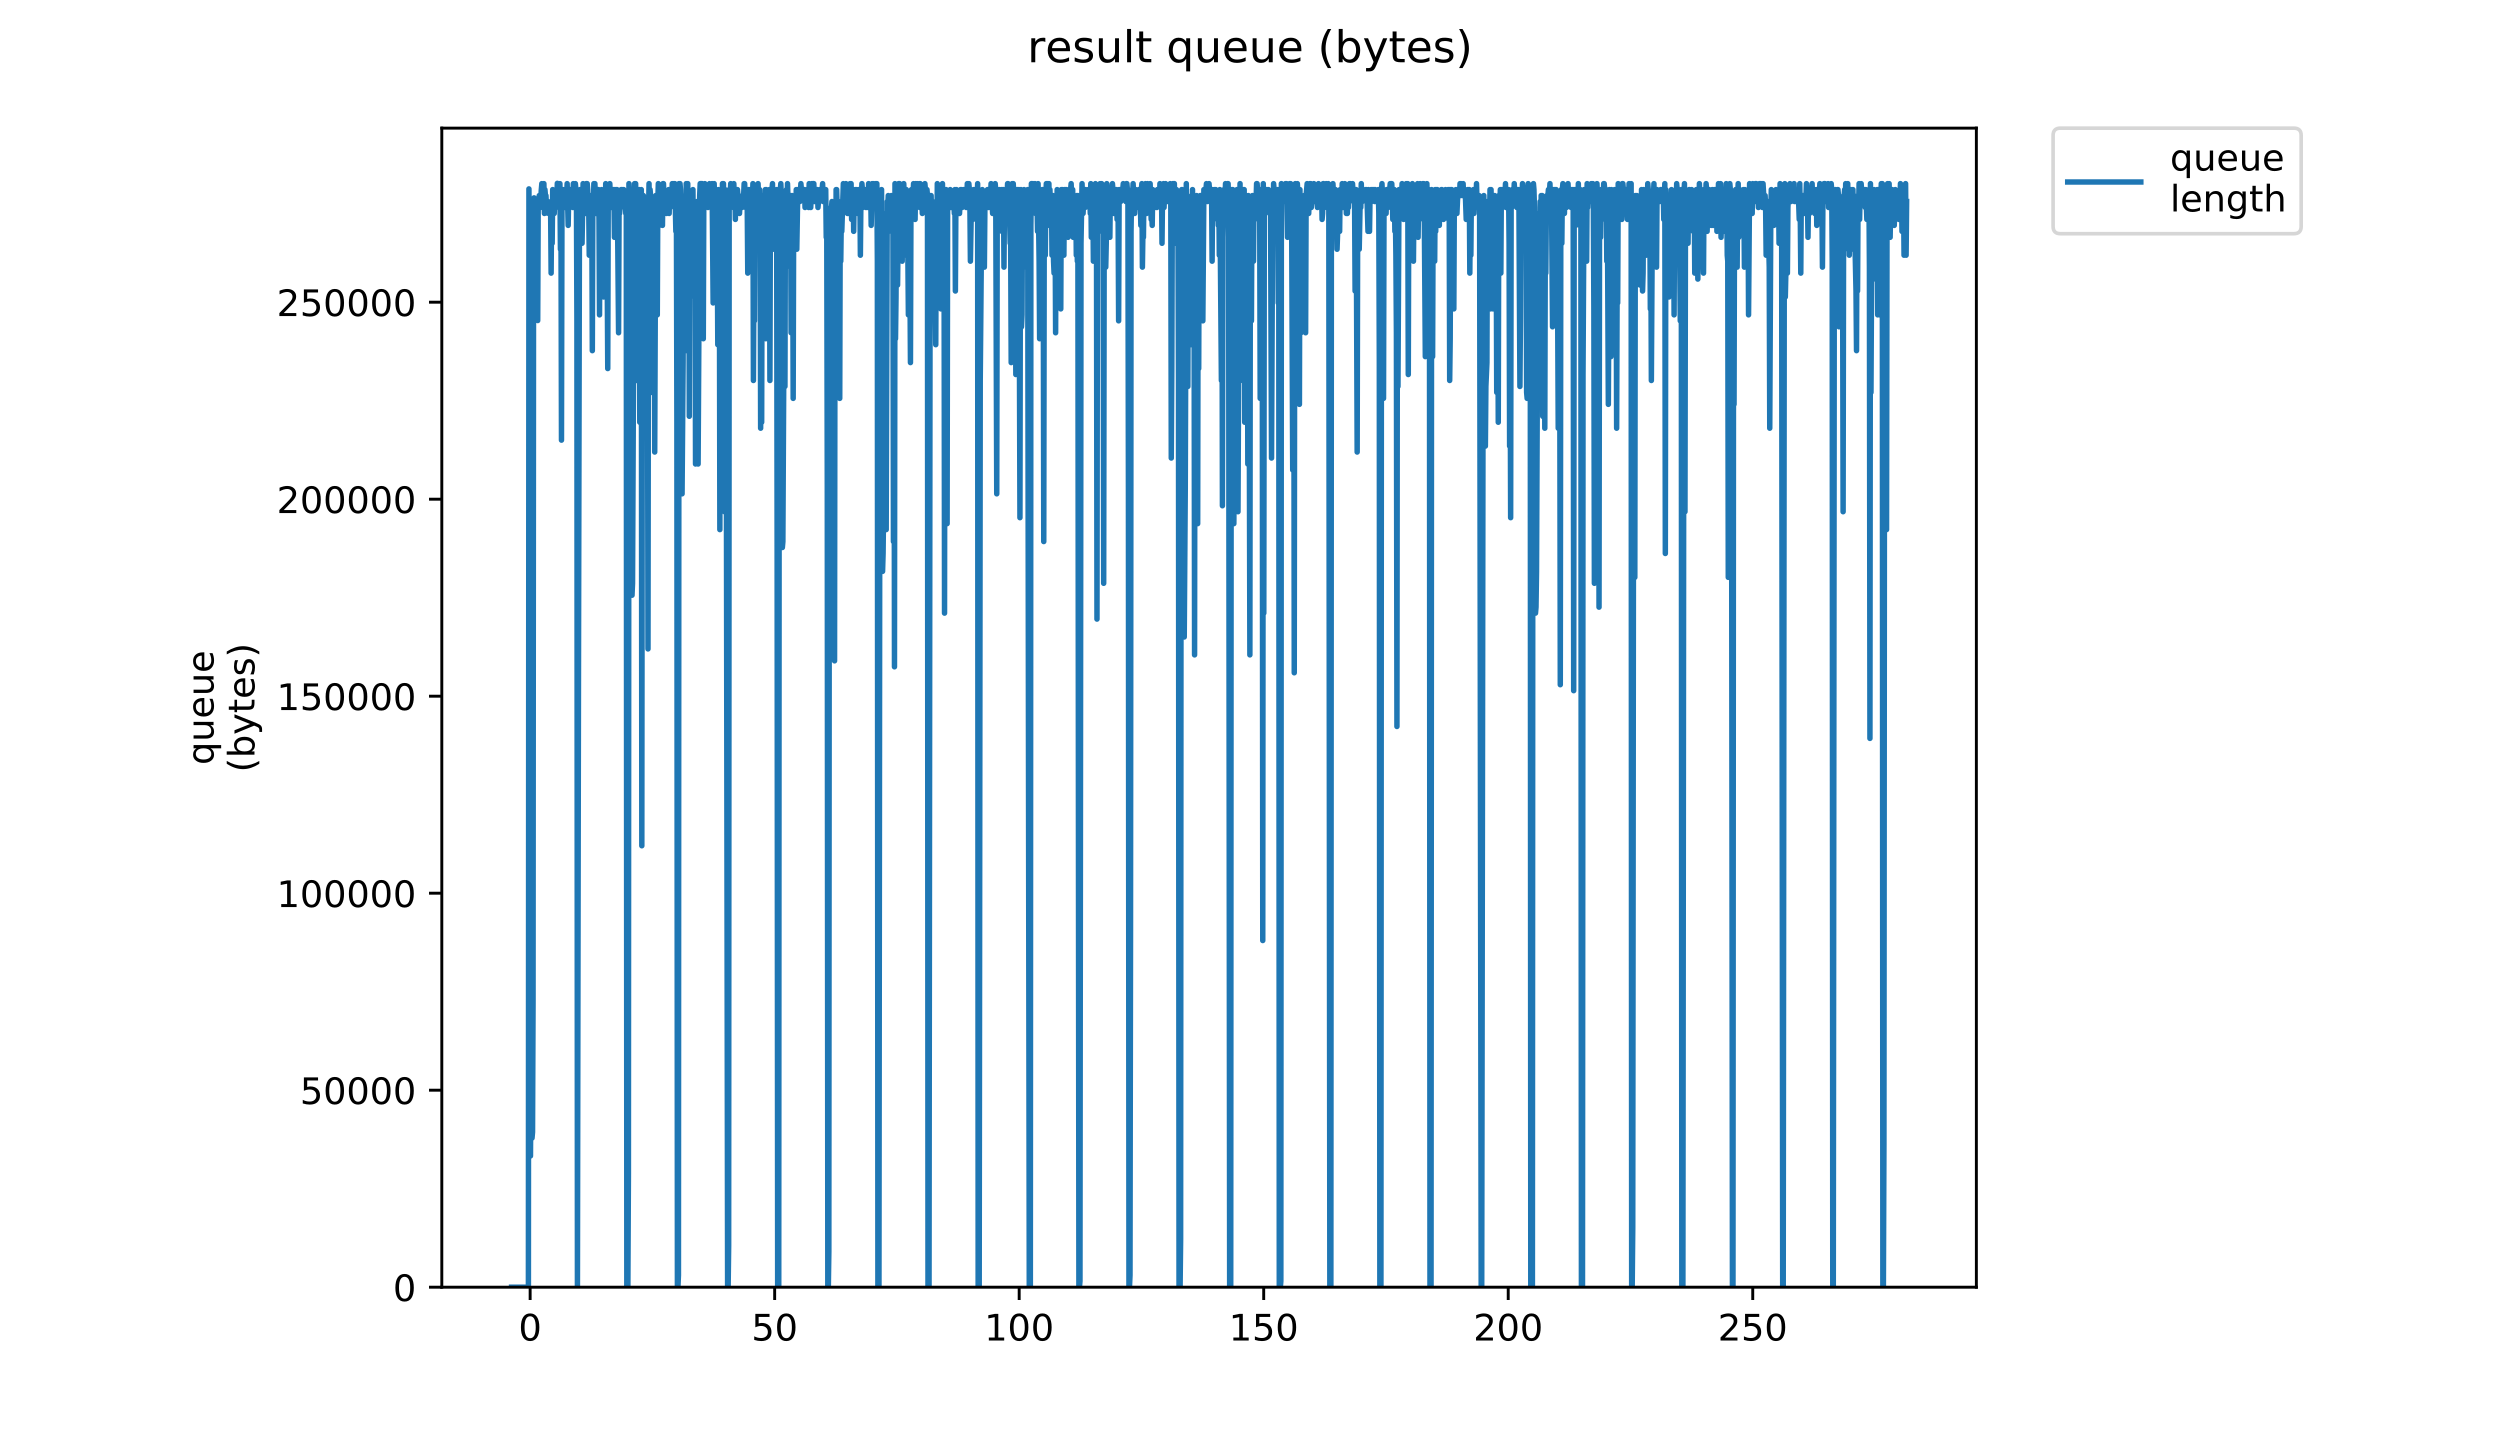 <?xml version="1.0" encoding="utf-8" standalone="no"?>
<!DOCTYPE svg PUBLIC "-//W3C//DTD SVG 1.1//EN"
  "http://www.w3.org/Graphics/SVG/1.1/DTD/svg11.dtd">
<!-- Created with matplotlib (https://matplotlib.org/) -->
<svg height="396pt" version="1.1" viewBox="0 0 684 396" width="684pt" xmlns="http://www.w3.org/2000/svg" xmlns:xlink="http://www.w3.org/1999/xlink">
 <defs>
  <style type="text/css">
*{stroke-linecap:butt;stroke-linejoin:round;}
  </style>
 </defs>
 <g id="figure_1">
  <g id="patch_1">
   <path d="M 0 396 
L 684 396 
L 684 0 
L 0 0 
z
" style="fill:#ffffff;"/>
  </g>
  <g id="axes_1">
   <g id="patch_2">
    <path d="M 120.879 352.174 
L 540.734 352.174 
L 540.734 35.062 
L 120.879 35.062 
z
" style="fill:#ffffff;"/>
   </g>
   <g id="matplotlib.axis_1">
    <g id="xtick_1">
     <g id="line2d_1">
      <defs>
       <path d="M 0 0 
L 0 3.5 
" id="mceef5fe7ef" style="stroke:#000000;stroke-width:0.8;"/>
      </defs>
      <g>
       <use style="stroke:#000000;stroke-width:0.8;" x="145.047" xlink:href="#mceef5fe7ef" y="352.174"/>
      </g>
     </g>
     <g id="text_1">
      <!-- 0 -->
      <defs>
       <path d="M 31.781 66.406 
Q 24.172 66.406 20.328 58.906 
Q 16.5 51.422 16.5 36.375 
Q 16.5 21.391 20.328 13.891 
Q 24.172 6.391 31.781 6.391 
Q 39.453 6.391 43.281 13.891 
Q 47.125 21.391 47.125 36.375 
Q 47.125 51.422 43.281 58.906 
Q 39.453 66.406 31.781 66.406 
z
M 31.781 74.219 
Q 44.047 74.219 50.516 64.516 
Q 56.984 54.828 56.984 36.375 
Q 56.984 17.969 50.516 8.266 
Q 44.047 -1.422 31.781 -1.422 
Q 19.531 -1.422 13.062 8.266 
Q 6.594 17.969 6.594 36.375 
Q 6.594 54.828 13.062 64.516 
Q 19.531 74.219 31.781 74.219 
z
" id="DejaVuSans-48"/>
      </defs>
      <g transform="translate(141.866 366.773)scale(0.1 -0.1)">
       <use xlink:href="#DejaVuSans-48"/>
      </g>
     </g>
    </g>
    <g id="xtick_2">
     <g id="line2d_2">
      <g>
       <use style="stroke:#000000;stroke-width:0.8;" x="211.948" xlink:href="#mceef5fe7ef" y="352.174"/>
      </g>
     </g>
     <g id="text_2">
      <!-- 50 -->
      <defs>
       <path d="M 10.797 72.906 
L 49.516 72.906 
L 49.516 64.594 
L 19.828 64.594 
L 19.828 46.734 
Q 21.969 47.469 24.109 47.828 
Q 26.266 48.188 28.422 48.188 
Q 40.625 48.188 47.75 41.5 
Q 54.891 34.812 54.891 23.391 
Q 54.891 11.625 47.562 5.094 
Q 40.234 -1.422 26.906 -1.422 
Q 22.312 -1.422 17.547 -0.641 
Q 12.797 0.141 7.719 1.703 
L 7.719 11.625 
Q 12.109 9.234 16.797 8.062 
Q 21.484 6.891 26.703 6.891 
Q 35.156 6.891 40.078 11.328 
Q 45.016 15.766 45.016 23.391 
Q 45.016 31 40.078 35.438 
Q 35.156 39.891 26.703 39.891 
Q 22.75 39.891 18.812 39.016 
Q 14.891 38.141 10.797 36.281 
z
" id="DejaVuSans-53"/>
      </defs>
      <g transform="translate(205.585 366.773)scale(0.1 -0.1)">
       <use xlink:href="#DejaVuSans-53"/>
       <use x="63.623" xlink:href="#DejaVuSans-48"/>
      </g>
     </g>
    </g>
    <g id="xtick_3">
     <g id="line2d_3">
      <g>
       <use style="stroke:#000000;stroke-width:0.8;" x="278.848" xlink:href="#mceef5fe7ef" y="352.174"/>
      </g>
     </g>
     <g id="text_3">
      <!-- 100 -->
      <defs>
       <path d="M 12.406 8.297 
L 28.516 8.297 
L 28.516 63.922 
L 10.984 60.406 
L 10.984 69.391 
L 28.422 72.906 
L 38.281 72.906 
L 38.281 8.297 
L 54.391 8.297 
L 54.391 0 
L 12.406 0 
z
" id="DejaVuSans-49"/>
      </defs>
      <g transform="translate(269.305 366.773)scale(0.1 -0.1)">
       <use xlink:href="#DejaVuSans-49"/>
       <use x="63.623" xlink:href="#DejaVuSans-48"/>
       <use x="127.246" xlink:href="#DejaVuSans-48"/>
      </g>
     </g>
    </g>
    <g id="xtick_4">
     <g id="line2d_4">
      <g>
       <use style="stroke:#000000;stroke-width:0.8;" x="345.749" xlink:href="#mceef5fe7ef" y="352.174"/>
      </g>
     </g>
     <g id="text_4">
      <!-- 150 -->
      <g transform="translate(336.205 366.773)scale(0.1 -0.1)">
       <use xlink:href="#DejaVuSans-49"/>
       <use x="63.623" xlink:href="#DejaVuSans-53"/>
       <use x="127.246" xlink:href="#DejaVuSans-48"/>
      </g>
     </g>
    </g>
    <g id="xtick_5">
     <g id="line2d_5">
      <g>
       <use style="stroke:#000000;stroke-width:0.8;" x="412.649" xlink:href="#mceef5fe7ef" y="352.174"/>
      </g>
     </g>
     <g id="text_5">
      <!-- 200 -->
      <defs>
       <path d="M 19.188 8.297 
L 53.609 8.297 
L 53.609 0 
L 7.328 0 
L 7.328 8.297 
Q 12.938 14.109 22.625 23.891 
Q 32.328 33.688 34.812 36.531 
Q 39.547 41.844 41.422 45.531 
Q 43.312 49.219 43.312 52.781 
Q 43.312 58.594 39.234 62.25 
Q 35.156 65.922 28.609 65.922 
Q 23.969 65.922 18.812 64.312 
Q 13.672 62.703 7.812 59.422 
L 7.812 69.391 
Q 13.766 71.781 18.938 73 
Q 24.125 74.219 28.422 74.219 
Q 39.75 74.219 46.484 68.547 
Q 53.219 62.891 53.219 53.422 
Q 53.219 48.922 51.531 44.891 
Q 49.859 40.875 45.406 35.406 
Q 44.188 33.984 37.641 27.219 
Q 31.109 20.453 19.188 8.297 
z
" id="DejaVuSans-50"/>
      </defs>
      <g transform="translate(403.106 366.773)scale(0.1 -0.1)">
       <use xlink:href="#DejaVuSans-50"/>
       <use x="63.623" xlink:href="#DejaVuSans-48"/>
       <use x="127.246" xlink:href="#DejaVuSans-48"/>
      </g>
     </g>
    </g>
    <g id="xtick_6">
     <g id="line2d_6">
      <g>
       <use style="stroke:#000000;stroke-width:0.8;" x="479.55" xlink:href="#mceef5fe7ef" y="352.174"/>
      </g>
     </g>
     <g id="text_6">
      <!-- 250 -->
      <g transform="translate(470.006 366.773)scale(0.1 -0.1)">
       <use xlink:href="#DejaVuSans-50"/>
       <use x="63.623" xlink:href="#DejaVuSans-53"/>
       <use x="127.246" xlink:href="#DejaVuSans-48"/>
      </g>
     </g>
    </g>
   </g>
   <g id="matplotlib.axis_2">
    <g id="ytick_1">
     <g id="line2d_7">
      <defs>
       <path d="M 0 0 
L -3.5 0 
" id="m64fd70e338" style="stroke:#000000;stroke-width:0.8;"/>
      </defs>
      <g>
       <use style="stroke:#000000;stroke-width:0.8;" x="120.879" xlink:href="#m64fd70e338" y="352.174"/>
      </g>
     </g>
     <g id="text_7">
      <!-- 0 -->
      <g transform="translate(107.516 355.973)scale(0.1 -0.1)">
       <use xlink:href="#DejaVuSans-48"/>
      </g>
     </g>
    </g>
    <g id="ytick_2">
     <g id="line2d_8">
      <g>
       <use style="stroke:#000000;stroke-width:0.8;" x="120.879" xlink:href="#m64fd70e338" y="298.275"/>
      </g>
     </g>
     <g id="text_8">
      <!-- 50000 -->
      <g transform="translate(82.066 302.074)scale(0.1 -0.1)">
       <use xlink:href="#DejaVuSans-53"/>
       <use x="63.623" xlink:href="#DejaVuSans-48"/>
       <use x="127.246" xlink:href="#DejaVuSans-48"/>
       <use x="190.869" xlink:href="#DejaVuSans-48"/>
       <use x="254.492" xlink:href="#DejaVuSans-48"/>
      </g>
     </g>
    </g>
    <g id="ytick_3">
     <g id="line2d_9">
      <g>
       <use style="stroke:#000000;stroke-width:0.8;" x="120.879" xlink:href="#m64fd70e338" y="244.376"/>
      </g>
     </g>
     <g id="text_9">
      <!-- 100000 -->
      <g transform="translate(75.704 248.175)scale(0.1 -0.1)">
       <use xlink:href="#DejaVuSans-49"/>
       <use x="63.623" xlink:href="#DejaVuSans-48"/>
       <use x="127.246" xlink:href="#DejaVuSans-48"/>
       <use x="190.869" xlink:href="#DejaVuSans-48"/>
       <use x="254.492" xlink:href="#DejaVuSans-48"/>
       <use x="318.115" xlink:href="#DejaVuSans-48"/>
      </g>
     </g>
    </g>
    <g id="ytick_4">
     <g id="line2d_10">
      <g>
       <use style="stroke:#000000;stroke-width:0.8;" x="120.879" xlink:href="#m64fd70e338" y="190.477"/>
      </g>
     </g>
     <g id="text_10">
      <!-- 150000 -->
      <g transform="translate(75.704 194.276)scale(0.1 -0.1)">
       <use xlink:href="#DejaVuSans-49"/>
       <use x="63.623" xlink:href="#DejaVuSans-53"/>
       <use x="127.246" xlink:href="#DejaVuSans-48"/>
       <use x="190.869" xlink:href="#DejaVuSans-48"/>
       <use x="254.492" xlink:href="#DejaVuSans-48"/>
       <use x="318.115" xlink:href="#DejaVuSans-48"/>
      </g>
     </g>
    </g>
    <g id="ytick_5">
     <g id="line2d_11">
      <g>
       <use style="stroke:#000000;stroke-width:0.8;" x="120.879" xlink:href="#m64fd70e338" y="136.578"/>
      </g>
     </g>
     <g id="text_11">
      <!-- 200000 -->
      <g transform="translate(75.704 140.377)scale(0.1 -0.1)">
       <use xlink:href="#DejaVuSans-50"/>
       <use x="63.623" xlink:href="#DejaVuSans-48"/>
       <use x="127.246" xlink:href="#DejaVuSans-48"/>
       <use x="190.869" xlink:href="#DejaVuSans-48"/>
       <use x="254.492" xlink:href="#DejaVuSans-48"/>
       <use x="318.115" xlink:href="#DejaVuSans-48"/>
      </g>
     </g>
    </g>
    <g id="ytick_6">
     <g id="line2d_12">
      <g>
       <use style="stroke:#000000;stroke-width:0.8;" x="120.879" xlink:href="#m64fd70e338" y="82.679"/>
      </g>
     </g>
     <g id="text_12">
      <!-- 250000 -->
      <g transform="translate(75.704 86.478)scale(0.1 -0.1)">
       <use xlink:href="#DejaVuSans-50"/>
       <use x="63.623" xlink:href="#DejaVuSans-53"/>
       <use x="127.246" xlink:href="#DejaVuSans-48"/>
       <use x="190.869" xlink:href="#DejaVuSans-48"/>
       <use x="254.492" xlink:href="#DejaVuSans-48"/>
       <use x="318.115" xlink:href="#DejaVuSans-48"/>
      </g>
     </g>
    </g>
    <g id="text_13">
     <!-- queue -->
     <defs>
      <path d="M 14.797 27.297 
Q 14.797 17.391 18.875 11.75 
Q 22.953 6.109 30.078 6.109 
Q 37.203 6.109 41.297 11.75 
Q 45.406 17.391 45.406 27.297 
Q 45.406 37.203 41.297 42.844 
Q 37.203 48.484 30.078 48.484 
Q 22.953 48.484 18.875 42.844 
Q 14.797 37.203 14.797 27.297 
z
M 45.406 8.203 
Q 42.578 3.328 38.25 0.953 
Q 33.938 -1.422 27.875 -1.422 
Q 17.969 -1.422 11.734 6.484 
Q 5.516 14.406 5.516 27.297 
Q 5.516 40.188 11.734 48.094 
Q 17.969 56 27.875 56 
Q 33.938 56 38.25 53.625 
Q 42.578 51.266 45.406 46.391 
L 45.406 54.688 
L 54.391 54.688 
L 54.391 -20.797 
L 45.406 -20.797 
z
" id="DejaVuSans-113"/>
      <path d="M 8.5 21.578 
L 8.5 54.688 
L 17.484 54.688 
L 17.484 21.922 
Q 17.484 14.156 20.5 10.266 
Q 23.531 6.391 29.594 6.391 
Q 36.859 6.391 41.078 11.031 
Q 45.312 15.672 45.312 23.688 
L 45.312 54.688 
L 54.297 54.688 
L 54.297 0 
L 45.312 0 
L 45.312 8.406 
Q 42.047 3.422 37.719 1 
Q 33.406 -1.422 27.688 -1.422 
Q 18.266 -1.422 13.375 4.438 
Q 8.5 10.297 8.5 21.578 
z
M 31.109 56 
z
" id="DejaVuSans-117"/>
      <path d="M 56.203 29.594 
L 56.203 25.203 
L 14.891 25.203 
Q 15.484 15.922 20.484 11.062 
Q 25.484 6.203 34.422 6.203 
Q 39.594 6.203 44.453 7.469 
Q 49.312 8.734 54.109 11.281 
L 54.109 2.781 
Q 49.266 0.734 44.188 -0.344 
Q 39.109 -1.422 33.891 -1.422 
Q 20.797 -1.422 13.156 6.188 
Q 5.516 13.812 5.516 26.812 
Q 5.516 40.234 12.766 48.109 
Q 20.016 56 32.328 56 
Q 43.359 56 49.781 48.891 
Q 56.203 41.797 56.203 29.594 
z
M 47.219 32.234 
Q 47.125 39.594 43.094 43.984 
Q 39.062 48.391 32.422 48.391 
Q 24.906 48.391 20.391 44.141 
Q 15.875 39.891 15.188 32.172 
z
" id="DejaVuSans-101"/>
     </defs>
     <g transform="translate(58.426 209.283)rotate(-90)scale(0.1 -0.1)">
      <use xlink:href="#DejaVuSans-113"/>
      <use x="63.477" xlink:href="#DejaVuSans-117"/>
      <use x="126.855" xlink:href="#DejaVuSans-101"/>
      <use x="188.379" xlink:href="#DejaVuSans-117"/>
      <use x="251.758" xlink:href="#DejaVuSans-101"/>
     </g>
     <!-- (bytes) -->
     <defs>
      <path d="M 31 75.875 
Q 24.469 64.656 21.281 53.656 
Q 18.109 42.672 18.109 31.391 
Q 18.109 20.125 21.312 9.062 
Q 24.516 -2 31 -13.188 
L 23.188 -13.188 
Q 15.875 -1.703 12.234 9.375 
Q 8.594 20.453 8.594 31.391 
Q 8.594 42.281 12.203 53.312 
Q 15.828 64.359 23.188 75.875 
z
" id="DejaVuSans-40"/>
      <path d="M 48.688 27.297 
Q 48.688 37.203 44.609 42.844 
Q 40.531 48.484 33.406 48.484 
Q 26.266 48.484 22.188 42.844 
Q 18.109 37.203 18.109 27.297 
Q 18.109 17.391 22.188 11.75 
Q 26.266 6.109 33.406 6.109 
Q 40.531 6.109 44.609 11.75 
Q 48.688 17.391 48.688 27.297 
z
M 18.109 46.391 
Q 20.953 51.266 25.266 53.625 
Q 29.594 56 35.594 56 
Q 45.562 56 51.781 48.094 
Q 58.016 40.188 58.016 27.297 
Q 58.016 14.406 51.781 6.484 
Q 45.562 -1.422 35.594 -1.422 
Q 29.594 -1.422 25.266 0.953 
Q 20.953 3.328 18.109 8.203 
L 18.109 0 
L 9.078 0 
L 9.078 75.984 
L 18.109 75.984 
z
" id="DejaVuSans-98"/>
      <path d="M 32.172 -5.078 
Q 28.375 -14.844 24.75 -17.812 
Q 21.141 -20.797 15.094 -20.797 
L 7.906 -20.797 
L 7.906 -13.281 
L 13.188 -13.281 
Q 16.891 -13.281 18.938 -11.516 
Q 21 -9.766 23.484 -3.219 
L 25.094 0.875 
L 2.984 54.688 
L 12.5 54.688 
L 29.594 11.922 
L 46.688 54.688 
L 56.203 54.688 
z
" id="DejaVuSans-121"/>
      <path d="M 18.312 70.219 
L 18.312 54.688 
L 36.812 54.688 
L 36.812 47.703 
L 18.312 47.703 
L 18.312 18.016 
Q 18.312 11.328 20.141 9.422 
Q 21.969 7.516 27.594 7.516 
L 36.812 7.516 
L 36.812 0 
L 27.594 0 
Q 17.188 0 13.234 3.875 
Q 9.281 7.766 9.281 18.016 
L 9.281 47.703 
L 2.688 47.703 
L 2.688 54.688 
L 9.281 54.688 
L 9.281 70.219 
z
" id="DejaVuSans-116"/>
      <path d="M 44.281 53.078 
L 44.281 44.578 
Q 40.484 46.531 36.375 47.5 
Q 32.281 48.484 27.875 48.484 
Q 21.188 48.484 17.844 46.438 
Q 14.5 44.391 14.5 40.281 
Q 14.5 37.156 16.891 35.375 
Q 19.281 33.594 26.516 31.984 
L 29.594 31.297 
Q 39.156 29.25 43.188 25.516 
Q 47.219 21.781 47.219 15.094 
Q 47.219 7.469 41.188 3.016 
Q 35.156 -1.422 24.609 -1.422 
Q 20.219 -1.422 15.453 -0.562 
Q 10.688 0.297 5.422 2 
L 5.422 11.281 
Q 10.406 8.688 15.234 7.391 
Q 20.062 6.109 24.812 6.109 
Q 31.156 6.109 34.562 8.281 
Q 37.984 10.453 37.984 14.406 
Q 37.984 18.062 35.516 20.016 
Q 33.062 21.969 24.703 23.781 
L 21.578 24.516 
Q 13.234 26.266 9.516 29.906 
Q 5.812 33.547 5.812 39.891 
Q 5.812 47.609 11.281 51.797 
Q 16.75 56 26.812 56 
Q 31.781 56 36.172 55.266 
Q 40.578 54.547 44.281 53.078 
z
" id="DejaVuSans-115"/>
      <path d="M 8.016 75.875 
L 15.828 75.875 
Q 23.141 64.359 26.781 53.312 
Q 30.422 42.281 30.422 31.391 
Q 30.422 20.453 26.781 9.375 
Q 23.141 -1.703 15.828 -13.188 
L 8.016 -13.188 
Q 14.5 -2 17.703 9.062 
Q 20.906 20.125 20.906 31.391 
Q 20.906 42.672 17.703 53.656 
Q 14.5 64.656 8.016 75.875 
z
" id="DejaVuSans-41"/>
     </defs>
     <g transform="translate(69.624 211.295)rotate(-90)scale(0.1 -0.1)">
      <use xlink:href="#DejaVuSans-40"/>
      <use x="39.014" xlink:href="#DejaVuSans-98"/>
      <use x="102.49" xlink:href="#DejaVuSans-121"/>
      <use x="161.67" xlink:href="#DejaVuSans-116"/>
      <use x="200.879" xlink:href="#DejaVuSans-101"/>
      <use x="262.402" xlink:href="#DejaVuSans-115"/>
      <use x="314.502" xlink:href="#DejaVuSans-41"/>
     </g>
    </g>
   </g>
   <g id="line2d_13">
    <path clip-path="url(#p53ebd2dc05)" d="M 139.963 352.174 
L 144.572 352.174 
L 144.714 51.686 
L 144.856 74.724 
L 145.138 316.269 
L 145.28 293.42 
L 145.421 309.741 
L 145.562 311.373 
L 145.703 309.741 
L 145.844 273.835 
L 145.985 55.139 
L 146.126 54.134 
L 146.267 56.771 
L 146.408 67.797 
L 146.551 61.667 
L 146.692 69.828 
L 146.832 69.828 
L 146.973 74.724 
L 147.114 87.7 
L 147.255 55.139 
L 147.396 55.139 
L 147.537 53.507 
L 147.82 56.771 
L 148.102 51.875 
L 148.243 50.243 
L 148.525 53.507 
L 148.666 56.771 
L 148.807 50.243 
L 148.948 58.403 
L 149.09 51.875 
L 149.232 53.507 
L 149.373 53.507 
L 149.514 56.771 
L 149.654 56.424 
L 149.796 58.323 
L 149.937 55.139 
L 150.078 56.771 
L 150.218 56.771 
L 150.359 58.403 
L 150.501 58.403 
L 150.643 56.771 
L 150.787 74.724 
L 150.93 56.771 
L 151.074 66.563 
L 151.215 51.875 
L 151.356 58.403 
L 151.497 53.507 
L 151.637 58.403 
L 151.778 53.507 
L 151.92 53.507 
L 152.061 56.771 
L 152.202 53.507 
L 152.343 55.139 
L 152.483 50.163 
L 152.624 51.875 
L 152.765 51.875 
L 152.907 53.507 
L 153.048 53.507 
L 153.189 50.243 
L 153.333 68.195 
L 153.477 56.771 
L 153.62 120.421 
L 153.762 51.875 
L 154.044 51.875 
L 154.185 55.139 
L 154.326 53.507 
L 154.467 56.771 
L 154.608 51.875 
L 154.749 51.875 
L 154.89 53.507 
L 155.031 53.507 
L 155.172 50.243 
L 155.454 61.667 
L 155.595 53.507 
L 155.736 53.507 
L 155.877 51.875 
L 156.018 51.875 
L 156.158 53.507 
L 156.298 51.875 
L 156.439 51.875 
L 156.579 53.507 
L 156.72 56.771 
L 156.86 50.243 
L 157 51.875 
L 157.141 55.139 
L 157.422 50.243 
L 157.562 51.875 
L 157.703 51.875 
L 157.843 87.78 
L 157.984 352.174 
L 158.265 187.336 
L 158.547 55.139 
L 158.687 51.875 
L 158.828 51.875 
L 159.109 55.139 
L 159.249 66.563 
L 159.53 50.243 
L 159.67 55.139 
L 159.81 53.507 
L 159.952 55.139 
L 160.092 53.507 
L 160.233 58.403 
L 160.373 50.243 
L 160.654 50.243 
L 160.795 51.875 
L 160.935 58.403 
L 161.075 56.771 
L 161.217 69.828 
L 161.358 56.771 
L 161.639 53.507 
L 161.919 58.403 
L 162.06 95.941 
L 162.2 53.507 
L 162.341 56.771 
L 162.481 50.243 
L 162.622 51.875 
L 162.764 50.243 
L 163.044 58.403 
L 163.185 53.507 
L 163.325 53.507 
L 163.466 51.875 
L 163.746 51.875 
L 163.888 60.035 
L 164.029 86.146 
L 164.17 53.507 
L 164.31 53.507 
L 164.451 56.771 
L 164.591 51.875 
L 164.872 55.139 
L 165.013 53.507 
L 165.153 81.252 
L 165.295 51.875 
L 165.436 73.092 
L 165.577 68.195 
L 165.718 50.243 
L 165.859 64.931 
L 165.999 51.875 
L 166.28 100.837 
L 166.421 51.875 
L 166.562 51.875 
L 166.704 53.507 
L 166.845 50.243 
L 166.986 53.507 
L 167.126 53.507 
L 167.267 56.771 
L 167.69 56.771 
L 167.831 51.875 
L 167.972 53.507 
L 168.114 64.931 
L 168.255 51.875 
L 168.536 55.139 
L 168.677 51.875 
L 168.818 51.875 
L 168.958 60.035 
L 169.241 91.044 
L 169.383 55.139 
L 169.524 58.403 
L 169.664 56.771 
L 169.946 51.875 
L 170.228 51.875 
L 170.51 55.139 
L 170.651 51.875 
L 170.792 53.507 
L 170.933 56.771 
L 171.073 53.507 
L 171.214 58.403 
L 171.355 56.771 
L 171.497 352.174 
L 171.786 352.174 
L 171.935 321.165 
L 172.076 50.243 
L 172.217 53.507 
L 172.358 51.875 
L 172.499 56.771 
L 172.639 86.146 
L 172.78 157.959 
L 172.921 162.855 
L 173.061 159.591 
L 173.344 97.573 
L 173.627 50.243 
L 173.769 51.875 
L 173.911 50.243 
L 174.051 64.931 
L 174.192 104.101 
L 174.333 56.771 
L 174.474 87.78 
L 174.616 58.403 
L 174.757 74.724 
L 174.898 51.875 
L 175.039 115.525 
L 175.18 55.139 
L 175.32 60.035 
L 175.461 51.875 
L 175.602 231.402 
L 175.742 76.356 
L 175.884 71.46 
L 176.026 53.507 
L 176.308 69.828 
L 176.59 58.403 
L 176.731 87.78 
L 176.873 81.252 
L 177.013 66.563 
L 177.153 87.78 
L 177.294 177.544 
L 177.435 58.403 
L 177.576 50.243 
L 177.717 73.092 
L 177.858 51.875 
L 177.999 53.507 
L 178.139 71.46 
L 178.281 107.365 
L 178.422 55.139 
L 178.704 97.573 
L 178.846 60.035 
L 178.986 55.139 
L 179.127 123.677 
L 179.408 53.507 
L 179.55 55.139 
L 179.691 60.035 
L 179.832 86.146 
L 179.974 55.139 
L 180.116 50.243 
L 180.258 51.875 
L 180.4 61.667 
L 180.541 51.875 
L 180.681 56.771 
L 180.822 51.875 
L 181.104 51.875 
L 181.246 61.667 
L 181.387 50.243 
L 181.528 50.243 
L 181.81 58.403 
L 182.092 55.139 
L 182.375 58.403 
L 182.515 53.507 
L 182.657 56.771 
L 182.939 51.875 
L 183.08 58.403 
L 183.221 51.875 
L 183.362 56.771 
L 183.644 53.507 
L 183.785 55.139 
L 183.926 50.243 
L 184.067 51.875 
L 184.208 55.139 
L 184.349 50.243 
L 184.49 53.507 
L 184.631 50.243 
L 184.913 63.299 
L 185.054 51.875 
L 185.195 115.525 
L 185.337 352.174 
L 185.48 352.174 
L 185.624 348.91 
L 185.765 50.243 
L 185.906 51.875 
L 186.046 50.243 
L 186.187 51.875 
L 186.33 56.771 
L 186.471 126.95 
L 186.613 135.11 
L 186.896 99.205 
L 187.037 56.771 
L 187.179 55.139 
L 187.321 87.78 
L 187.462 53.507 
L 187.604 76.356 
L 187.747 50.243 
L 187.888 95.941 
L 188.171 50.243 
L 188.312 79.62 
L 188.454 55.139 
L 188.595 113.893 
L 188.736 60.035 
L 188.878 55.139 
L 189.02 55.139 
L 189.162 58.403 
L 189.303 69.828 
L 189.444 68.195 
L 189.587 51.875 
L 189.729 68.195 
L 189.87 56.771 
L 190.012 81.252 
L 190.154 58.403 
L 190.296 126.95 
L 190.578 74.724 
L 190.72 55.139 
L 190.861 61.667 
L 191.003 126.95 
L 191.429 53.507 
L 191.571 50.243 
L 192.137 50.243 
L 192.279 56.771 
L 192.421 92.676 
L 192.562 53.507 
L 192.704 53.507 
L 192.845 50.243 
L 193.128 53.507 
L 193.27 53.507 
L 193.411 51.875 
L 193.552 51.875 
L 193.694 56.771 
L 193.835 55.139 
L 193.977 55.139 
L 194.12 50.243 
L 194.261 55.139 
L 194.403 51.875 
L 194.686 51.875 
L 194.828 50.243 
L 195.112 82.884 
L 195.253 53.507 
L 195.395 50.243 
L 195.538 55.139 
L 195.679 68.195 
L 195.962 55.139 
L 196.104 73.092 
L 196.245 68.195 
L 196.386 94.308 
L 196.527 51.875 
L 196.669 73.092 
L 196.81 61.667 
L 196.951 144.902 
L 197.092 56.771 
L 197.234 69.828 
L 197.376 117.157 
L 197.659 50.243 
L 197.801 64.931 
L 197.943 50.243 
L 198.226 140.006 
L 198.368 51.875 
L 198.509 53.507 
L 198.649 64.931 
L 199.073 352.174 
L 199.22 352.174 
L 199.361 340.75 
L 199.502 51.875 
L 199.643 56.771 
L 199.925 50.243 
L 200.207 55.139 
L 200.348 51.875 
L 200.63 56.771 
L 200.771 50.243 
L 200.912 53.507 
L 201.053 51.875 
L 201.194 60.035 
L 201.338 51.875 
L 201.623 58.403 
L 201.764 51.875 
L 202.046 55.139 
L 202.187 55.139 
L 202.328 58.403 
L 202.469 55.139 
L 202.893 55.139 
L 203.034 56.771 
L 203.174 53.507 
L 203.315 55.139 
L 203.457 53.507 
L 203.597 50.243 
L 203.739 50.243 
L 204.021 56.771 
L 204.162 53.507 
L 204.304 53.371 
L 204.444 56.771 
L 204.585 74.724 
L 204.726 53.507 
L 204.866 51.875 
L 205.007 53.507 
L 205.148 61.667 
L 205.288 51.875 
L 205.429 55.139 
L 205.571 53.507 
L 205.712 55.139 
L 205.853 55.139 
L 205.994 50.243 
L 206.135 104.101 
L 206.276 74.724 
L 206.416 87.78 
L 206.558 55.139 
L 206.7 53.507 
L 206.841 55.139 
L 206.982 61.667 
L 207.123 51.875 
L 207.263 51.875 
L 207.404 50.243 
L 207.545 53.462 
L 207.686 51.875 
L 207.827 51.875 
L 207.968 56.771 
L 208.109 117.157 
L 208.25 61.667 
L 208.39 115.525 
L 208.531 53.507 
L 208.672 82.884 
L 208.813 53.507 
L 208.955 73.092 
L 209.096 55.139 
L 209.237 87.78 
L 209.379 51.875 
L 209.52 92.676 
L 209.661 51.875 
L 209.802 86.146 
L 209.943 79.62 
L 210.084 91.044 
L 210.366 60.035 
L 210.507 51.875 
L 210.648 104.101 
L 210.789 53.507 
L 210.93 55.139 
L 211.071 51.875 
L 211.212 51.875 
L 211.353 50.243 
L 211.494 68.195 
L 211.778 51.875 
L 211.92 53.507 
L 212.061 53.507 
L 212.201 56.771 
L 212.342 55.139 
L 212.483 51.875 
L 212.624 151.431 
L 212.767 352.174 
L 213.066 352.174 
L 213.207 53.507 
L 213.347 53.507 
L 213.63 50.243 
L 213.771 53.507 
L 214.053 149.799 
L 214.194 148.167 
L 214.477 94.308 
L 214.617 61.667 
L 214.758 105.733 
L 214.899 53.507 
L 215.04 73.092 
L 215.18 51.875 
L 215.321 58.403 
L 215.462 50.243 
L 216.024 68.195 
L 216.167 55.139 
L 216.308 53.507 
L 216.449 91.044 
L 216.59 56.771 
L 216.731 53.507 
L 216.871 61.667 
L 217.012 108.997 
L 217.152 56.771 
L 217.293 56.771 
L 217.434 68.195 
L 217.575 53.507 
L 217.716 58.403 
L 217.857 51.875 
L 217.998 68.195 
L 218.279 51.875 
L 218.42 53.462 
L 218.702 53.507 
L 218.843 55.139 
L 219.125 50.243 
L 219.409 53.507 
L 219.551 51.875 
L 219.692 53.507 
L 219.833 51.875 
L 220.118 51.875 
L 220.259 56.771 
L 220.4 53.507 
L 220.542 55.139 
L 220.825 51.875 
L 220.966 51.875 
L 221.108 53.507 
L 221.25 56.771 
L 221.391 50.243 
L 221.532 51.875 
L 221.814 56.771 
L 222.097 50.243 
L 222.239 55.139 
L 222.381 50.243 
L 222.664 50.243 
L 222.805 55.139 
L 222.946 51.875 
L 223.088 51.875 
L 223.23 53.507 
L 223.371 51.875 
L 223.654 51.875 
L 223.796 56.771 
L 223.938 55.139 
L 224.08 55.139 
L 224.362 51.875 
L 224.503 51.875 
L 224.645 53.507 
L 224.786 51.875 
L 224.927 51.875 
L 225.069 50.243 
L 225.21 55.139 
L 225.35 51.875 
L 225.634 51.875 
L 225.775 53.507 
L 225.917 51.875 
L 226.059 64.931 
L 226.201 63.299 
L 226.344 133.478 
L 226.486 352.174 
L 226.631 352.174 
L 226.773 342.382 
L 226.915 84.516 
L 227.058 122.054 
L 227.2 58.403 
L 227.342 56.771 
L 227.484 56.771 
L 227.626 55.139 
L 227.767 69.828 
L 227.908 112.261 
L 228.05 56.771 
L 228.191 56.771 
L 228.332 180.808 
L 228.473 58.403 
L 228.616 104.101 
L 228.76 51.875 
L 228.903 51.875 
L 229.045 56.771 
L 229.186 56.771 
L 229.327 55.139 
L 229.468 55.139 
L 229.751 108.997 
L 229.892 56.771 
L 230.033 71.46 
L 230.175 60.035 
L 230.316 63.299 
L 230.738 50.243 
L 231.022 55.139 
L 231.446 50.243 
L 231.588 55.139 
L 231.729 55.139 
L 231.87 58.403 
L 232.011 58.403 
L 232.435 53.507 
L 232.576 50.243 
L 232.717 51.875 
L 232.858 50.243 
L 233 60.035 
L 233.281 51.875 
L 233.422 51.875 
L 233.565 63.299 
L 233.706 53.507 
L 233.847 56.771 
L 233.988 51.875 
L 234.128 55.139 
L 234.27 51.875 
L 234.411 53.507 
L 234.693 58.403 
L 234.834 51.875 
L 234.975 53.507 
L 235.116 51.875 
L 235.257 51.875 
L 235.397 69.828 
L 235.538 55.139 
L 235.678 53.507 
L 235.819 50.243 
L 235.96 51.875 
L 236.1 56.771 
L 236.241 51.875 
L 236.383 51.875 
L 236.523 53.507 
L 236.664 51.875 
L 236.805 53.507 
L 236.945 56.771 
L 237.367 51.875 
L 237.508 56.771 
L 237.649 50.243 
L 237.79 55.139 
L 237.931 53.507 
L 238.071 53.507 
L 238.212 51.875 
L 238.353 61.667 
L 238.635 50.243 
L 238.776 55.139 
L 238.917 53.507 
L 239.059 50.243 
L 239.341 55.139 
L 239.623 50.243 
L 239.764 51.875 
L 239.905 50.243 
L 240.046 71.46 
L 240.19 352.174 
L 240.484 352.174 
L 240.767 69.828 
L 241.049 53.507 
L 241.19 51.875 
L 241.472 156.327 
L 241.613 151.431 
L 241.756 138.374 
L 242.179 60.035 
L 242.32 58.403 
L 242.463 144.902 
L 242.745 55.139 
L 242.887 56.771 
L 243.029 53.507 
L 243.17 63.299 
L 243.453 55.139 
L 243.594 56.771 
L 243.737 56.771 
L 243.879 53.507 
L 244.02 60.035 
L 244.304 60.035 
L 244.445 148.167 
L 244.585 53.507 
L 244.727 182.44 
L 244.868 50.243 
L 245.009 92.676 
L 245.15 81.252 
L 245.291 53.507 
L 245.432 60.035 
L 245.575 77.988 
L 245.857 50.243 
L 246.139 50.243 
L 246.42 55.139 
L 246.561 56.771 
L 246.701 51.875 
L 246.842 71.46 
L 246.984 55.139 
L 247.266 50.243 
L 247.406 53.507 
L 247.547 53.507 
L 247.688 51.875 
L 247.828 69.828 
L 247.968 51.875 
L 248.109 53.507 
L 248.251 53.507 
L 248.534 86.146 
L 248.675 55.139 
L 248.815 53.507 
L 249.099 99.205 
L 249.241 55.139 
L 249.381 51.875 
L 249.523 56.771 
L 249.806 53.507 
L 249.947 50.243 
L 250.087 53.507 
L 250.228 51.875 
L 250.369 60.035 
L 250.51 50.243 
L 250.651 53.507 
L 250.792 53.507 
L 250.934 50.243 
L 251.074 55.139 
L 251.215 51.875 
L 251.356 55.139 
L 251.497 50.243 
L 251.638 56.771 
L 251.78 50.243 
L 252.063 53.507 
L 252.205 51.875 
L 252.346 58.403 
L 252.628 51.875 
L 252.909 51.875 
L 253.05 50.243 
L 253.191 51.875 
L 253.331 51.875 
L 253.472 53.507 
L 253.614 51.875 
L 253.756 53.507 
L 253.898 352.174 
L 254.185 352.174 
L 254.468 71.46 
L 254.608 53.507 
L 254.749 53.507 
L 254.891 60.035 
L 255.034 60.035 
L 255.176 55.139 
L 255.316 58.403 
L 255.457 82.884 
L 255.598 56.771 
L 256.022 94.308 
L 256.164 58.403 
L 256.306 73.092 
L 256.447 50.243 
L 256.588 55.139 
L 256.869 55.139 
L 257.01 73.092 
L 257.292 55.139 
L 257.432 84.516 
L 257.575 81.252 
L 257.717 53.507 
L 257.858 50.243 
L 258 61.667 
L 258.141 53.507 
L 258.282 51.875 
L 258.423 167.751 
L 258.564 55.139 
L 258.846 51.875 
L 259.129 143.27 
L 259.269 53.507 
L 259.41 55.139 
L 259.551 55.139 
L 259.692 56.771 
L 259.834 56.771 
L 259.975 51.875 
L 260.117 56.771 
L 260.259 53.507 
L 260.401 55.139 
L 260.541 53.507 
L 260.683 55.139 
L 260.966 55.139 
L 261.108 58.403 
L 261.25 51.875 
L 261.392 79.62 
L 261.534 55.139 
L 261.676 51.875 
L 261.818 56.771 
L 261.96 55.139 
L 262.243 58.403 
L 262.527 58.403 
L 262.811 51.875 
L 262.953 55.139 
L 263.095 51.875 
L 263.237 56.771 
L 263.662 51.875 
L 263.804 51.875 
L 263.945 53.507 
L 264.087 51.875 
L 264.23 53.507 
L 264.371 56.771 
L 264.513 55.139 
L 264.653 50.243 
L 264.935 53.507 
L 265.076 50.243 
L 265.217 51.875 
L 265.358 55.139 
L 265.502 71.46 
L 265.784 55.139 
L 265.925 55.139 
L 266.066 53.507 
L 266.207 60.035 
L 266.348 51.875 
L 266.489 56.771 
L 266.632 51.875 
L 266.774 56.771 
L 266.917 53.507 
L 267.058 55.139 
L 267.34 55.048 
L 267.481 50.243 
L 267.622 352.174 
L 267.911 352.174 
L 268.193 104.101 
L 268.619 55.139 
L 268.76 51.875 
L 268.901 63.299 
L 269.042 53.507 
L 269.183 55.139 
L 269.324 73.092 
L 269.465 56.771 
L 269.747 53.507 
L 269.888 53.507 
L 270.029 56.771 
L 270.17 51.875 
L 270.311 51.875 
L 270.452 56.771 
L 270.593 53.507 
L 270.734 55.139 
L 270.875 51.875 
L 271.016 53.507 
L 271.157 50.243 
L 271.581 58.403 
L 271.721 51.875 
L 271.863 53.507 
L 272.003 53.507 
L 272.285 50.243 
L 272.427 51.875 
L 272.709 135.11 
L 272.851 51.875 
L 272.992 58.403 
L 273.134 56.771 
L 273.416 51.875 
L 273.557 56.771 
L 273.699 53.507 
L 273.84 55.139 
L 273.981 51.875 
L 274.122 63.299 
L 274.404 51.875 
L 274.545 51.875 
L 274.686 73.092 
L 274.826 55.139 
L 274.969 53.507 
L 275.11 56.771 
L 275.251 51.875 
L 275.391 56.771 
L 275.673 50.243 
L 275.814 50.243 
L 275.955 53.507 
L 276.096 53.507 
L 276.378 66.563 
L 276.519 66.563 
L 276.661 99.205 
L 276.943 50.243 
L 277.084 55.139 
L 277.225 50.243 
L 277.367 53.507 
L 277.649 92.676 
L 277.79 76.356 
L 277.931 102.469 
L 278.072 56.771 
L 278.212 51.875 
L 278.353 51.875 
L 278.493 53.507 
L 278.634 53.507 
L 278.775 51.875 
L 279.056 141.638 
L 279.197 55.139 
L 279.338 51.875 
L 279.478 89.412 
L 279.619 86.146 
L 279.76 55.139 
L 279.901 55.139 
L 280.183 51.875 
L 280.325 53.507 
L 280.466 66.563 
L 280.607 55.139 
L 280.748 73.092 
L 280.889 56.771 
L 281.03 68.195 
L 281.171 51.875 
L 281.608 352.174 
L 281.903 352.174 
L 282.045 61.667 
L 282.186 50.243 
L 282.327 50.243 
L 282.467 51.875 
L 282.608 50.243 
L 282.749 55.139 
L 282.889 51.875 
L 283.03 55.139 
L 283.172 50.243 
L 283.312 58.403 
L 283.593 53.507 
L 283.733 55.139 
L 283.874 63.299 
L 284.015 50.243 
L 284.301 71.46 
L 284.443 92.676 
L 284.585 53.507 
L 284.727 82.884 
L 285.009 82.884 
L 285.15 51.875 
L 285.29 51.875 
L 285.431 68.195 
L 285.572 148.167 
L 285.713 53.507 
L 285.994 69.828 
L 286.135 53.507 
L 286.275 50.243 
L 286.416 53.507 
L 286.557 50.243 
L 286.838 56.771 
L 286.98 50.243 
L 287.121 61.667 
L 287.262 51.875 
L 287.403 56.771 
L 287.544 53.507 
L 287.685 55.139 
L 287.826 69.828 
L 287.967 68.195 
L 288.108 53.507 
L 288.249 71.46 
L 288.391 74.724 
L 288.532 60.035 
L 288.673 61.667 
L 288.814 91.044 
L 288.955 53.507 
L 289.096 61.667 
L 289.238 51.875 
L 289.379 61.667 
L 289.52 56.771 
L 289.661 81.252 
L 289.802 53.507 
L 289.943 55.139 
L 290.084 63.299 
L 290.225 84.516 
L 290.371 51.875 
L 290.514 55.139 
L 290.655 51.875 
L 290.796 53.507 
L 290.939 56.771 
L 291.081 69.828 
L 291.222 51.875 
L 291.362 53.507 
L 291.503 51.875 
L 291.646 56.771 
L 291.789 51.875 
L 291.93 56.771 
L 292.071 53.507 
L 292.212 64.931 
L 292.494 51.875 
L 292.92 51.875 
L 293.061 50.243 
L 293.203 53.507 
L 293.344 51.875 
L 293.485 51.875 
L 293.626 64.931 
L 293.909 53.507 
L 294.053 64.931 
L 294.335 55.139 
L 294.477 69.828 
L 294.618 53.507 
L 294.759 71.46 
L 294.9 53.507 
L 295.185 352.174 
L 295.332 352.174 
L 295.48 350.542 
L 295.763 66.563 
L 296.045 50.243 
L 296.327 58.403 
L 296.61 51.875 
L 296.751 51.875 
L 296.891 56.771 
L 297.032 51.875 
L 297.174 53.507 
L 297.456 53.507 
L 297.597 55.139 
L 297.738 51.875 
L 297.879 51.875 
L 298.02 56.771 
L 298.16 51.875 
L 298.301 58.403 
L 298.442 50.243 
L 298.583 64.931 
L 298.724 55.139 
L 298.864 56.771 
L 299.005 55.139 
L 299.146 71.46 
L 299.287 53.507 
L 299.427 53.507 
L 299.709 50.243 
L 299.85 56.771 
L 299.991 53.507 
L 300.132 169.383 
L 300.273 53.507 
L 300.414 51.875 
L 300.555 55.139 
L 300.696 63.299 
L 300.978 50.243 
L 301.26 56.771 
L 301.401 50.243 
L 301.542 51.875 
L 301.684 56.771 
L 301.825 53.507 
L 301.966 159.591 
L 302.107 63.299 
L 302.248 56.771 
L 302.53 73.092 
L 302.671 66.563 
L 302.812 50.243 
L 302.953 51.875 
L 303.095 56.771 
L 303.236 56.771 
L 303.376 55.139 
L 303.517 51.875 
L 303.658 64.931 
L 303.799 51.875 
L 303.94 56.771 
L 304.081 51.875 
L 304.222 56.771 
L 304.362 50.243 
L 304.503 51.875 
L 304.644 51.875 
L 304.787 58.403 
L 304.928 51.875 
L 305.069 51.875 
L 305.21 53.507 
L 305.351 53.318 
L 305.492 51.875 
L 305.633 60.035 
L 305.775 56.771 
L 305.916 58.403 
L 306.056 87.78 
L 306.197 51.875 
L 306.338 53.507 
L 306.479 51.875 
L 306.62 55.139 
L 306.901 51.875 
L 307.184 51.83 
L 307.325 50.243 
L 307.466 51.875 
L 307.607 51.875 
L 307.748 53.507 
L 307.889 53.507 
L 308.03 55.139 
L 308.173 50.243 
L 308.313 50.243 
L 308.596 53.507 
L 308.738 135.11 
L 308.881 352.174 
L 309.023 352.174 
L 309.17 348.91 
L 309.311 254.25 
L 309.452 63.299 
L 309.593 53.507 
L 309.735 51.875 
L 309.877 53.507 
L 310.019 50.243 
L 310.441 58.403 
L 310.722 51.875 
L 310.863 53.507 
L 311.004 56.771 
L 311.147 53.507 
L 311.43 53.507 
L 311.571 51.875 
L 311.712 53.507 
L 311.852 56.771 
L 311.993 55.139 
L 312.134 61.667 
L 312.274 51.875 
L 312.417 50.243 
L 312.56 73.092 
L 312.702 63.299 
L 312.842 64.931 
L 312.984 51.875 
L 313.125 58.403 
L 313.267 58.403 
L 313.409 50.243 
L 313.691 58.403 
L 313.974 50.243 
L 314.115 53.507 
L 314.256 51.875 
L 314.397 51.875 
L 314.539 53.507 
L 314.68 50.243 
L 314.963 60.035 
L 315.104 58.403 
L 315.246 61.667 
L 315.387 51.875 
L 315.528 53.507 
L 315.809 53.507 
L 315.95 56.771 
L 316.091 53.507 
L 316.373 53.507 
L 316.514 56.771 
L 316.656 51.875 
L 316.797 53.507 
L 316.938 51.875 
L 317.079 51.875 
L 317.219 55.139 
L 317.36 50.243 
L 317.501 55.139 
L 317.783 51.875 
L 317.925 66.563 
L 318.066 53.507 
L 318.206 53.507 
L 318.347 50.243 
L 318.488 56.771 
L 318.629 51.875 
L 318.77 55.139 
L 318.91 50.243 
L 319.052 53.507 
L 319.194 51.875 
L 319.334 55.139 
L 319.476 53.507 
L 319.899 53.507 
L 320.04 55.139 
L 320.18 50.243 
L 320.321 51.875 
L 320.462 125.318 
L 320.605 100.837 
L 320.746 55.139 
L 320.887 50.243 
L 321.028 53.507 
L 321.169 50.243 
L 321.309 50.243 
L 321.451 66.563 
L 321.731 51.875 
L 321.874 51.875 
L 322.015 58.403 
L 322.156 55.139 
L 322.297 63.299 
L 322.439 104.101 
L 322.583 352.174 
L 322.875 352.174 
L 323.018 339.118 
L 323.161 79.62 
L 323.302 51.875 
L 323.443 51.875 
L 323.584 56.771 
L 323.867 167.751 
L 324.008 174.279 
L 324.29 133.478 
L 324.572 50.243 
L 324.713 77.988 
L 324.854 53.507 
L 324.995 105.733 
L 325.136 56.771 
L 325.276 56.771 
L 325.417 55.139 
L 325.558 55.139 
L 325.699 60.035 
L 325.844 94.308 
L 325.986 55.139 
L 326.127 71.46 
L 326.268 51.875 
L 326.409 63.299 
L 326.551 60.035 
L 326.693 71.46 
L 326.834 179.176 
L 326.975 55.139 
L 327.117 130.214 
L 327.258 58.403 
L 327.399 53.507 
L 327.682 143.27 
L 327.823 55.139 
L 327.964 100.837 
L 328.105 56.771 
L 328.247 56.771 
L 328.389 53.507 
L 328.531 53.507 
L 328.673 58.403 
L 328.814 56.771 
L 328.956 58.403 
L 329.097 87.78 
L 329.378 51.875 
L 329.66 51.875 
L 329.801 53.507 
L 330.083 50.243 
L 330.223 51.875 
L 330.364 55.139 
L 330.505 53.507 
L 330.645 53.507 
L 330.787 50.243 
L 330.928 51.875 
L 331.068 51.875 
L 331.209 53.507 
L 331.491 53.507 
L 331.632 71.46 
L 331.773 51.875 
L 331.913 53.507 
L 332.055 56.771 
L 332.196 55.139 
L 332.337 51.875 
L 332.479 53.507 
L 332.62 51.875 
L 332.761 55.139 
L 332.902 53.507 
L 333.042 60.035 
L 333.183 55.139 
L 333.324 61.667 
L 333.465 53.507 
L 333.606 69.828 
L 333.747 51.875 
L 334.172 104.101 
L 334.313 55.139 
L 334.454 138.374 
L 334.594 64.931 
L 334.876 51.875 
L 335.158 55.139 
L 335.299 50.243 
L 335.44 53.507 
L 335.582 60.035 
L 335.865 50.243 
L 336.006 50.243 
L 336.148 55.139 
L 336.432 352.174 
L 336.727 352.174 
L 336.869 61.667 
L 337.011 51.875 
L 337.295 51.875 
L 337.437 138.374 
L 337.579 143.27 
L 337.862 107.365 
L 338.003 63.299 
L 338.145 58.403 
L 338.287 136.742 
L 338.429 51.875 
L 338.57 55.139 
L 338.712 140.006 
L 338.853 108.997 
L 338.994 53.507 
L 339.135 69.828 
L 339.276 50.243 
L 339.417 104.101 
L 339.559 56.771 
L 339.701 102.469 
L 339.843 58.403 
L 339.985 91.044 
L 340.266 51.875 
L 340.408 51.875 
L 340.55 115.525 
L 340.691 60.035 
L 340.833 97.573 
L 340.975 53.507 
L 341.117 97.573 
L 341.259 61.667 
L 341.401 126.95 
L 341.542 53.507 
L 341.683 61.667 
L 341.965 179.176 
L 342.107 55.139 
L 342.248 60.035 
L 342.389 87.78 
L 342.531 55.139 
L 342.671 53.507 
L 342.812 56.771 
L 342.953 71.46 
L 343.093 53.507 
L 343.235 58.403 
L 343.376 53.507 
L 343.517 53.507 
L 343.659 55.139 
L 343.8 50.243 
L 343.941 50.243 
L 344.081 51.875 
L 344.222 51.875 
L 344.363 60.035 
L 344.504 53.507 
L 344.645 55.139 
L 344.787 108.997 
L 344.928 100.837 
L 345.069 51.875 
L 345.21 55.139 
L 345.35 68.195 
L 345.491 257.326 
L 345.632 50.243 
L 345.774 167.751 
L 345.916 56.771 
L 346.057 56.771 
L 346.198 58.403 
L 346.339 51.875 
L 346.621 51.875 
L 346.762 55.139 
L 346.903 55.139 
L 347.044 51.875 
L 347.185 55.139 
L 347.327 55.139 
L 347.468 56.771 
L 347.609 53.507 
L 347.891 125.318 
L 348.174 61.667 
L 348.315 64.931 
L 348.456 50.243 
L 348.597 51.875 
L 348.738 51.875 
L 348.879 56.771 
L 349.02 51.875 
L 349.161 55.139 
L 349.303 53.507 
L 349.444 58.403 
L 349.585 51.875 
L 349.726 82.884 
L 349.868 58.403 
L 350.01 352.174 
L 350.299 352.174 
L 350.44 350.542 
L 350.581 50.243 
L 350.722 53.507 
L 350.863 51.875 
L 351.004 55.139 
L 351.145 55.139 
L 351.286 53.507 
L 351.428 55.139 
L 351.569 53.507 
L 351.709 50.243 
L 351.85 51.875 
L 351.991 50.243 
L 352.273 64.931 
L 352.414 55.139 
L 352.555 55.139 
L 352.839 50.243 
L 352.98 56.771 
L 353.12 50.243 
L 353.402 61.667 
L 353.684 128.582 
L 353.825 51.875 
L 353.967 66.563 
L 354.108 184.072 
L 354.249 55.139 
L 354.39 50.243 
L 354.672 55.139 
L 354.814 53.507 
L 354.955 50.243 
L 355.238 55.139 
L 355.379 53.507 
L 355.521 110.629 
L 355.662 51.875 
L 355.945 91.044 
L 356.086 55.139 
L 356.227 55.139 
L 356.368 64.931 
L 356.508 56.771 
L 356.649 61.667 
L 356.79 53.507 
L 356.93 74.724 
L 357.072 60.035 
L 357.214 91.044 
L 357.355 53.507 
L 357.637 50.243 
L 357.778 53.507 
L 357.92 53.507 
L 358.061 58.403 
L 358.342 50.243 
L 358.483 53.507 
L 358.624 50.243 
L 358.765 56.771 
L 358.905 55.139 
L 359.046 51.875 
L 359.188 53.507 
L 359.329 53.507 
L 359.47 50.243 
L 359.752 55.139 
L 360.033 51.875 
L 360.174 53.507 
L 360.315 53.507 
L 360.456 56.771 
L 360.597 55.139 
L 360.738 50.243 
L 360.879 55.139 
L 361.02 53.507 
L 361.161 55.139 
L 361.442 51.875 
L 361.583 51.875 
L 361.723 60.035 
L 361.865 58.403 
L 362.006 50.243 
L 362.146 50.243 
L 362.287 53.507 
L 362.429 51.875 
L 362.571 51.875 
L 362.711 53.507 
L 362.853 50.243 
L 362.994 56.771 
L 363.135 51.875 
L 363.277 51.875 
L 363.419 50.243 
L 363.56 53.507 
L 363.841 352.174 
L 364.125 352.174 
L 364.266 56.771 
L 364.406 56.771 
L 364.689 50.243 
L 364.971 55.139 
L 365.112 51.875 
L 365.253 53.507 
L 365.393 51.875 
L 365.534 53.507 
L 365.816 68.195 
L 366.1 60.035 
L 366.241 55.139 
L 366.382 55.139 
L 366.522 63.299 
L 366.665 51.875 
L 366.806 51.875 
L 366.947 56.771 
L 367.088 55.139 
L 367.229 50.243 
L 367.371 56.771 
L 367.512 51.875 
L 367.653 56.771 
L 367.934 50.243 
L 368.075 53.507 
L 368.216 51.875 
L 368.356 58.403 
L 368.497 53.507 
L 368.64 58.403 
L 368.782 53.507 
L 368.923 56.771 
L 369.204 50.243 
L 369.345 53.507 
L 369.486 50.243 
L 369.627 53.507 
L 369.767 51.875 
L 369.908 53.507 
L 370.05 50.243 
L 370.332 55.139 
L 370.473 53.507 
L 370.613 55.139 
L 370.754 79.62 
L 370.896 51.875 
L 371.037 51.875 
L 371.321 123.677 
L 371.461 56.771 
L 371.602 56.771 
L 371.743 55.139 
L 371.884 68.195 
L 372.165 53.507 
L 372.306 56.771 
L 372.447 50.243 
L 372.587 55.139 
L 372.729 55.139 
L 372.87 51.875 
L 373.01 53.507 
L 373.431 53.507 
L 373.573 51.875 
L 373.714 53.507 
L 373.854 51.875 
L 373.995 53.507 
L 374.279 63.299 
L 374.42 51.875 
L 374.562 61.667 
L 374.703 63.299 
L 374.844 53.507 
L 374.985 53.507 
L 375.126 51.875 
L 375.267 55.139 
L 375.408 51.875 
L 375.549 53.507 
L 375.69 51.875 
L 375.83 53.507 
L 375.971 51.875 
L 376.112 55.139 
L 376.253 51.875 
L 376.534 55.139 
L 376.676 53.507 
L 376.818 55.139 
L 377.1 51.875 
L 377.241 58.403 
L 377.382 99.205 
L 377.525 352.174 
L 377.823 352.174 
L 377.966 51.875 
L 378.107 50.243 
L 378.248 53.507 
L 378.389 53.507 
L 378.53 108.997 
L 378.671 53.507 
L 378.812 56.771 
L 378.953 53.507 
L 379.094 53.507 
L 379.235 58.403 
L 379.377 51.875 
L 379.518 51.875 
L 379.659 53.507 
L 379.8 56.771 
L 379.941 53.507 
L 380.081 53.507 
L 380.363 50.243 
L 380.504 53.507 
L 380.646 50.243 
L 380.788 50.243 
L 380.929 53.507 
L 381.07 60.035 
L 381.352 51.875 
L 381.492 51.875 
L 381.633 63.299 
L 381.775 58.403 
L 381.915 69.828 
L 382.058 91.044 
L 382.201 198.76 
L 382.342 53.507 
L 382.483 105.733 
L 382.764 51.875 
L 382.905 55.139 
L 383.046 51.875 
L 383.188 55.139 
L 383.33 51.875 
L 383.471 53.507 
L 383.613 50.243 
L 383.754 53.507 
L 383.895 53.507 
L 384.036 60.035 
L 384.177 53.507 
L 384.318 53.507 
L 384.459 56.771 
L 384.6 56.771 
L 384.741 50.243 
L 384.883 51.875 
L 385.024 51.875 
L 385.165 50.243 
L 385.307 102.469 
L 385.447 51.875 
L 385.588 51.875 
L 385.73 53.507 
L 385.871 53.507 
L 386.154 58.403 
L 386.294 58.403 
L 386.435 50.243 
L 386.576 53.507 
L 386.717 71.46 
L 386.857 55.139 
L 387 55.139 
L 387.141 53.507 
L 387.281 55.139 
L 387.424 51.875 
L 387.565 51.875 
L 387.706 53.507 
L 387.847 50.243 
L 387.989 64.931 
L 388.13 55.139 
L 388.27 53.507 
L 388.412 58.403 
L 388.553 50.243 
L 388.697 53.507 
L 388.838 51.875 
L 388.979 53.507 
L 389.261 50.243 
L 389.402 60.035 
L 389.544 50.243 
L 389.686 58.403 
L 389.968 97.573 
L 390.251 53.507 
L 390.394 50.243 
L 390.535 56.771 
L 390.675 51.875 
L 390.956 51.875 
L 391.098 53.507 
L 391.241 352.174 
L 391.535 352.174 
L 391.676 51.875 
L 391.817 56.771 
L 391.96 97.573 
L 392.103 56.771 
L 392.245 64.931 
L 392.387 53.507 
L 392.528 71.46 
L 392.669 51.875 
L 392.812 63.299 
L 392.953 51.875 
L 393.095 55.139 
L 393.235 51.875 
L 393.376 56.771 
L 393.659 56.771 
L 393.801 61.667 
L 393.941 53.507 
L 394.083 58.403 
L 394.367 51.875 
L 394.508 51.875 
L 394.649 55.139 
L 394.79 55.139 
L 394.932 60.035 
L 395.074 53.507 
L 395.215 55.139 
L 395.5 51.875 
L 395.641 53.507 
L 395.783 56.771 
L 395.924 53.507 
L 396.066 53.507 
L 396.208 51.875 
L 396.349 60.035 
L 396.49 51.875 
L 396.632 104.101 
L 396.775 92.676 
L 396.916 51.875 
L 397.2 51.875 
L 397.342 53.507 
L 397.484 60.035 
L 397.625 56.771 
L 397.767 84.516 
L 397.909 53.507 
L 398.051 56.771 
L 398.193 55.139 
L 398.334 51.875 
L 398.475 53.507 
L 398.616 58.403 
L 398.897 51.875 
L 399.038 53.507 
L 399.179 51.875 
L 399.32 53.507 
L 399.462 50.243 
L 399.604 53.507 
L 399.745 50.243 
L 399.886 51.875 
L 400.026 51.875 
L 400.167 53.507 
L 400.308 50.243 
L 400.449 53.507 
L 400.732 53.507 
L 400.873 51.875 
L 401.155 60.035 
L 401.437 53.507 
L 401.578 51.875 
L 401.719 51.875 
L 401.86 55.139 
L 402 51.875 
L 402.142 74.724 
L 402.283 55.139 
L 402.424 69.828 
L 402.565 53.507 
L 402.705 53.507 
L 402.846 56.771 
L 402.987 55.139 
L 403.128 51.875 
L 403.269 58.403 
L 403.551 51.875 
L 403.692 55.139 
L 403.833 55.139 
L 403.974 50.243 
L 404.115 55.139 
L 404.256 55.139 
L 404.396 56.771 
L 404.677 53.507 
L 404.819 55.139 
L 405.252 352.174 
L 405.4 352.174 
L 405.832 55.139 
L 405.972 53.507 
L 406.255 122.054 
L 406.396 122.054 
L 406.538 105.733 
L 406.821 99.205 
L 406.962 55.139 
L 407.103 79.62 
L 407.243 71.46 
L 407.384 55.139 
L 407.526 61.667 
L 407.668 51.875 
L 407.809 84.516 
L 407.95 51.875 
L 408.091 60.035 
L 408.232 56.771 
L 408.373 58.403 
L 408.514 84.516 
L 408.655 58.403 
L 408.797 64.931 
L 408.938 53.507 
L 409.08 55.139 
L 409.362 66.563 
L 409.503 107.365 
L 409.644 58.403 
L 409.785 74.724 
L 409.926 115.525 
L 410.066 53.507 
L 410.207 58.403 
L 410.349 56.771 
L 410.49 51.875 
L 410.631 74.724 
L 410.772 51.875 
L 410.912 56.771 
L 411.194 51.875 
L 411.617 51.875 
L 411.759 53.507 
L 411.9 50.243 
L 412.041 56.771 
L 412.322 51.875 
L 412.464 51.875 
L 412.605 53.507 
L 412.746 51.875 
L 412.888 66.563 
L 413.029 122.054 
L 413.17 94.308 
L 413.311 141.638 
L 413.452 53.507 
L 413.593 56.771 
L 413.733 51.875 
L 414.015 51.875 
L 414.157 53.507 
L 414.298 50.243 
L 414.58 55.139 
L 414.862 51.875 
L 415.003 56.771 
L 415.144 51.875 
L 415.284 55.139 
L 415.425 51.875 
L 415.567 53.507 
L 415.85 105.733 
L 415.99 87.78 
L 416.131 53.507 
L 416.412 53.507 
L 416.554 50.243 
L 416.695 51.875 
L 416.837 51.875 
L 416.978 53.507 
L 417.119 51.875 
L 417.26 55.139 
L 417.401 51.875 
L 417.543 61.667 
L 417.684 107.365 
L 417.826 108.997 
L 417.967 55.139 
L 418.109 50.243 
L 418.392 53.507 
L 418.532 51.875 
L 418.673 56.771 
L 418.819 352.174 
L 419.265 352.174 
L 419.406 58.403 
L 419.547 50.243 
L 419.688 51.875 
L 419.829 56.771 
L 420.111 167.751 
L 420.251 166.119 
L 420.393 156.327 
L 420.82 58.403 
L 420.961 110.629 
L 421.384 55.139 
L 421.526 102.469 
L 421.666 53.507 
L 421.808 55.139 
L 421.95 53.507 
L 422.091 113.893 
L 422.373 56.771 
L 422.514 73.092 
L 422.655 117.157 
L 422.795 64.931 
L 422.936 74.724 
L 423.078 56.771 
L 423.219 53.507 
L 423.361 55.139 
L 423.645 51.875 
L 423.786 55.139 
L 424.068 50.243 
L 424.209 55.139 
L 424.35 51.875 
L 424.491 55.139 
L 424.774 89.412 
L 424.914 51.875 
L 425.056 58.403 
L 425.198 58.403 
L 425.339 51.875 
L 425.479 53.507 
L 425.621 51.875 
L 425.763 51.875 
L 426.046 58.403 
L 426.33 117.157 
L 426.471 55.139 
L 426.612 68.195 
L 426.754 100.837 
L 426.895 187.336 
L 427.036 58.403 
L 427.178 51.875 
L 427.319 66.563 
L 427.46 51.875 
L 427.601 50.243 
L 427.742 53.507 
L 427.885 51.875 
L 428.025 58.403 
L 428.166 51.875 
L 428.307 55.139 
L 428.447 53.507 
L 428.588 56.771 
L 428.871 53.507 
L 429.012 50.243 
L 429.153 53.507 
L 429.294 51.875 
L 429.434 51.875 
L 429.575 55.139 
L 429.716 51.875 
L 429.856 56.771 
L 429.997 51.875 
L 430.138 53.507 
L 430.279 51.875 
L 430.419 55.139 
L 430.56 188.968 
L 430.702 51.875 
L 430.843 53.507 
L 430.983 51.875 
L 431.124 61.667 
L 431.265 51.875 
L 431.405 56.771 
L 431.547 51.875 
L 431.689 58.403 
L 431.83 50.243 
L 431.97 58.403 
L 432.111 53.507 
L 432.252 61.667 
L 432.392 51.875 
L 432.533 56.771 
L 432.674 352.174 
L 432.971 352.174 
L 433.112 102.469 
L 433.394 51.875 
L 433.534 51.875 
L 433.675 53.507 
L 433.816 56.771 
L 433.958 53.507 
L 434.099 71.46 
L 434.241 50.243 
L 434.382 56.771 
L 434.524 51.875 
L 434.665 51.875 
L 434.807 55.139 
L 434.948 51.875 
L 435.09 55.139 
L 435.231 53.507 
L 435.373 50.243 
L 435.515 51.875 
L 435.655 55.139 
L 435.797 50.243 
L 435.938 55.139 
L 436.08 84.516 
L 436.222 159.591 
L 436.363 51.875 
L 436.504 51.875 
L 436.787 55.139 
L 436.928 50.243 
L 437.069 53.507 
L 437.211 51.875 
L 437.353 51.875 
L 437.495 166.119 
L 437.637 56.771 
L 437.778 53.507 
L 437.92 64.931 
L 438.061 51.875 
L 438.343 60.035 
L 438.485 51.875 
L 438.627 55.139 
L 438.768 50.243 
L 438.91 50.243 
L 439.193 53.507 
L 439.335 60.035 
L 439.477 51.875 
L 439.618 71.46 
L 439.759 53.507 
L 440.043 110.629 
L 440.326 51.875 
L 440.61 87.78 
L 440.752 97.573 
L 440.894 51.875 
L 441.035 66.563 
L 441.177 58.403 
L 441.318 60.035 
L 441.46 53.507 
L 441.602 61.667 
L 441.744 51.875 
L 442.17 66.563 
L 442.311 117.157 
L 442.454 74.724 
L 442.595 82.884 
L 442.737 50.243 
L 443.021 60.035 
L 443.306 51.875 
L 443.448 53.507 
L 443.589 51.875 
L 443.73 60.035 
L 443.871 50.243 
L 444.012 50.243 
L 444.154 51.875 
L 444.295 55.139 
L 444.437 53.507 
L 444.578 55.139 
L 444.72 55.139 
L 444.862 51.875 
L 445.287 60.035 
L 445.43 53.507 
L 445.572 55.139 
L 445.713 50.243 
L 445.855 53.507 
L 445.997 53.507 
L 446.281 50.243 
L 446.422 352.174 
L 446.57 352.174 
L 446.72 335.854 
L 447.003 55.139 
L 447.144 82.884 
L 447.285 157.959 
L 447.426 53.507 
L 447.567 55.139 
L 447.709 55.139 
L 447.851 53.507 
L 447.992 55.139 
L 448.274 69.828 
L 448.416 56.771 
L 448.557 56.771 
L 448.698 77.988 
L 448.84 53.507 
L 448.981 71.46 
L 449.123 51.875 
L 449.406 79.62 
L 449.548 74.724 
L 449.69 51.875 
L 449.831 53.507 
L 449.973 53.507 
L 450.115 68.195 
L 450.256 58.403 
L 450.397 69.828 
L 450.822 50.243 
L 451.105 53.507 
L 451.246 53.507 
L 451.387 58.403 
L 451.529 84.516 
L 451.67 68.195 
L 451.812 104.101 
L 452.096 56.771 
L 452.238 53.507 
L 452.379 53.507 
L 452.521 50.243 
L 452.663 69.828 
L 452.805 66.563 
L 452.946 53.507 
L 453.087 55.139 
L 453.229 73.092 
L 453.371 51.875 
L 453.654 55.139 
L 453.796 55.139 
L 453.938 53.507 
L 454.078 55.139 
L 454.362 51.875 
L 454.504 51.875 
L 454.645 55.139 
L 454.787 51.875 
L 454.928 55.139 
L 455.069 51.875 
L 455.21 60.035 
L 455.492 50.243 
L 455.634 151.431 
L 455.775 51.875 
L 455.916 55.139 
L 456.057 64.931 
L 456.198 53.507 
L 456.339 56.771 
L 456.48 56.771 
L 456.621 81.252 
L 456.903 73.092 
L 457.044 69.828 
L 457.326 51.875 
L 457.467 74.724 
L 457.608 58.403 
L 457.748 77.988 
L 457.889 53.507 
L 458.031 86.146 
L 458.172 56.771 
L 458.313 60.035 
L 458.454 58.403 
L 458.595 58.403 
L 458.736 50.243 
L 459.159 55.139 
L 459.3 51.875 
L 459.441 55.139 
L 459.724 87.78 
L 459.865 53.507 
L 460.005 51.875 
L 460.145 352.174 
L 460.44 352.174 
L 460.724 53.507 
L 460.864 50.243 
L 461.006 140.006 
L 461.147 56.771 
L 461.428 53.507 
L 461.71 53.507 
L 461.85 66.563 
L 461.991 53.507 
L 462.131 51.875 
L 462.273 51.875 
L 462.555 55.139 
L 462.695 55.139 
L 462.836 51.875 
L 462.978 53.507 
L 463.261 63.299 
L 463.402 63.299 
L 463.543 53.507 
L 463.684 74.724 
L 463.824 58.403 
L 463.966 58.403 
L 464.106 51.875 
L 464.247 51.875 
L 464.387 53.507 
L 464.528 76.356 
L 464.669 58.403 
L 464.809 61.667 
L 464.951 50.243 
L 465.094 53.507 
L 465.235 61.667 
L 465.376 51.875 
L 465.517 51.875 
L 466.081 74.724 
L 466.222 51.875 
L 466.363 58.403 
L 466.504 53.507 
L 466.645 55.139 
L 466.786 50.243 
L 466.927 51.875 
L 467.068 63.299 
L 467.351 51.875 
L 467.492 53.507 
L 467.635 51.875 
L 467.777 61.667 
L 467.917 56.771 
L 468.058 56.771 
L 468.34 61.667 
L 468.48 51.875 
L 468.762 61.667 
L 469.044 51.875 
L 469.186 53.507 
L 469.327 51.875 
L 469.467 53.507 
L 469.608 53.507 
L 469.749 63.299 
L 469.89 61.667 
L 470.174 50.243 
L 470.316 58.403 
L 470.599 51.875 
L 470.74 50.243 
L 470.881 64.931 
L 471.163 53.507 
L 471.304 51.875 
L 471.445 53.507 
L 471.587 63.299 
L 471.728 60.035 
L 471.87 53.507 
L 472.01 56.771 
L 472.292 50.243 
L 472.433 53.507 
L 472.575 69.828 
L 472.715 71.46 
L 472.856 157.959 
L 472.997 51.875 
L 473.139 55.139 
L 473.28 50.243 
L 473.421 51.875 
L 473.703 58.403 
L 473.993 352.174 
L 474.142 352.174 
L 474.293 68.195 
L 474.434 110.629 
L 474.576 53.507 
L 474.718 55.139 
L 474.86 51.875 
L 475.002 55.139 
L 475.285 73.092 
L 475.427 53.507 
L 475.569 50.243 
L 475.711 64.931 
L 475.853 53.507 
L 475.995 51.875 
L 476.42 56.771 
L 476.561 56.771 
L 476.702 55.139 
L 476.844 55.139 
L 476.986 51.875 
L 477.128 55.139 
L 477.27 73.092 
L 477.412 51.875 
L 477.696 60.035 
L 477.838 55.139 
L 477.979 58.403 
L 478.262 53.507 
L 478.403 86.146 
L 478.686 50.243 
L 478.97 58.403 
L 479.112 58.403 
L 479.253 51.875 
L 479.396 58.403 
L 479.537 50.243 
L 479.681 53.507 
L 479.823 53.507 
L 479.967 51.875 
L 480.109 55.139 
L 480.251 50.243 
L 480.534 50.243 
L 480.675 51.875 
L 480.957 51.875 
L 481.099 56.771 
L 481.381 50.243 
L 481.522 51.875 
L 481.663 50.243 
L 481.804 50.243 
L 481.944 51.875 
L 482.085 50.243 
L 482.226 56.771 
L 482.368 50.243 
L 482.651 55.139 
L 482.792 56.771 
L 482.934 53.507 
L 483.075 56.771 
L 483.216 69.828 
L 483.499 56.771 
L 483.64 55.139 
L 484.064 73.092 
L 484.204 117.157 
L 484.488 58.403 
L 484.628 51.875 
L 484.77 53.507 
L 484.912 60.035 
L 485.053 55.139 
L 485.335 61.667 
L 485.477 53.507 
L 485.759 56.771 
L 485.901 51.875 
L 486.041 56.771 
L 486.182 55.139 
L 486.323 55.139 
L 486.467 53.507 
L 486.608 53.507 
L 486.75 66.563 
L 487.032 50.243 
L 487.172 51.875 
L 487.313 55.139 
L 487.453 51.875 
L 487.743 352.174 
L 487.892 352.174 
L 488.181 64.931 
L 488.323 50.243 
L 488.464 81.252 
L 488.606 74.724 
L 488.747 74.724 
L 488.888 51.875 
L 489.029 74.724 
L 489.17 56.771 
L 489.311 53.507 
L 489.451 53.507 
L 489.733 50.243 
L 490.015 55.139 
L 490.156 51.875 
L 490.297 53.507 
L 490.438 51.875 
L 490.579 51.875 
L 490.719 53.507 
L 490.86 50.243 
L 491.001 55.139 
L 491.141 51.875 
L 491.423 55.139 
L 491.564 53.507 
L 491.705 55.139 
L 491.987 51.875 
L 492.269 60.035 
L 492.411 50.243 
L 492.552 58.403 
L 492.693 74.724 
L 492.834 53.507 
L 492.975 53.507 
L 493.116 55.139 
L 493.258 53.507 
L 493.399 53.507 
L 493.539 58.403 
L 493.821 53.507 
L 493.961 58.403 
L 494.242 50.243 
L 494.526 55.139 
L 494.667 64.931 
L 494.807 55.139 
L 494.948 53.507 
L 495.088 58.403 
L 495.23 53.507 
L 495.372 55.139 
L 495.513 51.875 
L 495.653 55.139 
L 495.795 50.243 
L 495.936 55.139 
L 496.076 55.139 
L 496.218 56.771 
L 496.359 51.875 
L 496.5 58.403 
L 496.641 55.139 
L 496.782 56.771 
L 496.924 51.875 
L 497.066 61.667 
L 497.349 51.875 
L 497.49 56.771 
L 497.631 51.875 
L 497.772 53.507 
L 497.913 50.243 
L 498.054 56.771 
L 498.195 55.139 
L 498.336 56.771 
L 498.477 55.139 
L 498.619 73.092 
L 498.759 53.507 
L 498.9 55.139 
L 499.04 50.243 
L 499.322 50.243 
L 499.463 55.139 
L 499.745 55.139 
L 500.167 50.243 
L 500.308 56.771 
L 500.449 53.507 
L 500.59 53.507 
L 500.731 51.875 
L 500.873 51.875 
L 501.014 50.243 
L 501.155 51.875 
L 501.296 71.46 
L 501.442 352.174 
L 501.591 352.174 
L 501.874 56.771 
L 502.014 55.139 
L 502.156 51.875 
L 502.296 56.771 
L 502.44 56.771 
L 502.722 51.875 
L 502.863 51.875 
L 503.004 53.507 
L 503.145 89.412 
L 503.286 56.771 
L 503.427 61.667 
L 503.568 58.403 
L 503.709 60.035 
L 503.851 55.139 
L 504.133 71.46 
L 504.275 140.006 
L 504.416 53.507 
L 504.557 53.507 
L 504.698 51.875 
L 504.838 60.035 
L 504.979 50.243 
L 505.12 56.771 
L 505.262 51.875 
L 505.403 64.931 
L 505.544 50.243 
L 505.685 68.195 
L 505.825 53.507 
L 505.966 69.828 
L 506.106 56.771 
L 506.247 61.667 
L 506.389 51.875 
L 506.53 68.195 
L 506.671 55.139 
L 506.812 60.035 
L 506.953 51.875 
L 507.094 63.299 
L 507.235 53.507 
L 507.801 79.62 
L 507.943 95.941 
L 508.085 55.139 
L 508.225 79.62 
L 508.367 53.507 
L 508.508 56.771 
L 508.649 50.243 
L 508.791 60.035 
L 508.932 51.875 
L 509.073 53.507 
L 509.215 50.243 
L 509.497 55.139 
L 509.639 51.875 
L 509.781 51.875 
L 509.922 55.139 
L 510.063 51.875 
L 510.345 56.771 
L 510.487 51.875 
L 510.768 60.035 
L 510.909 53.507 
L 511.051 53.507 
L 511.192 55.139 
L 511.333 51.875 
L 511.474 73.092 
L 511.615 202.025 
L 511.756 50.243 
L 511.898 107.365 
L 512.182 51.875 
L 512.323 61.667 
L 512.464 61.667 
L 512.605 76.356 
L 512.746 51.875 
L 512.888 56.771 
L 513.029 53.507 
L 513.17 53.507 
L 513.312 60.035 
L 513.593 51.875 
L 513.734 86.146 
L 513.874 51.875 
L 514.155 55.139 
L 514.296 86.146 
L 514.437 51.875 
L 514.578 55.139 
L 514.718 50.243 
L 514.86 55.139 
L 515.001 50.243 
L 515.147 352.174 
L 515.295 352.174 
L 515.444 313.005 
L 515.593 112.261 
L 515.735 133.478 
L 515.876 66.563 
L 516.017 92.676 
L 516.158 144.902 
L 516.299 51.875 
L 516.44 50.243 
L 516.58 51.875 
L 516.721 61.667 
L 516.862 50.243 
L 517.144 64.931 
L 517.285 56.771 
L 517.426 56.771 
L 517.566 55.139 
L 517.707 51.875 
L 517.848 53.507 
L 517.988 56.771 
L 518.129 56.771 
L 518.27 61.667 
L 518.552 51.875 
L 518.693 53.507 
L 518.834 56.771 
L 518.975 55.139 
L 519.116 56.771 
L 519.397 53.507 
L 519.538 60.035 
L 519.679 53.507 
L 519.82 55.139 
L 519.961 50.243 
L 520.101 53.507 
L 520.242 51.875 
L 520.383 63.299 
L 520.664 51.875 
L 520.805 53.507 
L 520.946 69.828 
L 521.086 51.875 
L 521.227 53.507 
L 521.368 50.243 
L 521.509 69.828 
L 521.65 55.139 
L 521.65 55.139 
" style="fill:none;stroke:#1f77b4;stroke-linecap:square;stroke-width:1.5;"/>
   </g>
   <g id="patch_3">
    <path d="M 120.879 352.174 
L 120.879 35.062 
" style="fill:none;stroke:#000000;stroke-linecap:square;stroke-linejoin:miter;stroke-width:0.8;"/>
   </g>
   <g id="patch_4">
    <path d="M 540.734 352.174 
L 540.734 35.062 
" style="fill:none;stroke:#000000;stroke-linecap:square;stroke-linejoin:miter;stroke-width:0.8;"/>
   </g>
   <g id="patch_5">
    <path d="M 120.879 352.174 
L 540.734 352.174 
" style="fill:none;stroke:#000000;stroke-linecap:square;stroke-linejoin:miter;stroke-width:0.8;"/>
   </g>
   <g id="patch_6">
    <path d="M 120.879 35.062 
L 540.734 35.062 
" style="fill:none;stroke:#000000;stroke-linecap:square;stroke-linejoin:miter;stroke-width:0.8;"/>
   </g>
   <g id="legend_1">
    <g id="patch_7">
     <path d="M 563.727 63.938 
L 627.602 63.938 
Q 629.602 63.938 629.602 61.938 
L 629.602 37.062 
Q 629.602 35.062 627.602 35.062 
L 563.727 35.062 
Q 561.727 35.062 561.727 37.062 
L 561.727 61.938 
Q 561.727 63.938 563.727 63.938 
z
" style="fill:#ffffff;opacity:0.8;stroke:#cccccc;stroke-linejoin:miter;"/>
    </g>
    <g id="line2d_14">
     <path d="M 565.727 49.8 
L 585.727 49.8 
" style="fill:none;stroke:#1f77b4;stroke-linecap:square;stroke-width:1.5;"/>
    </g>
    <g id="line2d_15"/>
    <g id="text_14">
     <!-- queue -->
     <g transform="translate(593.727 46.661)scale(0.1 -0.1)">
      <use xlink:href="#DejaVuSans-113"/>
      <use x="63.477" xlink:href="#DejaVuSans-117"/>
      <use x="126.855" xlink:href="#DejaVuSans-101"/>
      <use x="188.379" xlink:href="#DejaVuSans-117"/>
      <use x="251.758" xlink:href="#DejaVuSans-101"/>
     </g>
     <!-- length -->
     <defs>
      <path d="M 9.422 75.984 
L 18.406 75.984 
L 18.406 0 
L 9.422 0 
z
" id="DejaVuSans-108"/>
      <path d="M 54.891 33.016 
L 54.891 0 
L 45.906 0 
L 45.906 32.719 
Q 45.906 40.484 42.875 44.328 
Q 39.844 48.188 33.797 48.188 
Q 26.516 48.188 22.312 43.547 
Q 18.109 38.922 18.109 30.906 
L 18.109 0 
L 9.078 0 
L 9.078 54.688 
L 18.109 54.688 
L 18.109 46.188 
Q 21.344 51.125 25.703 53.562 
Q 30.078 56 35.797 56 
Q 45.219 56 50.047 50.172 
Q 54.891 44.344 54.891 33.016 
z
" id="DejaVuSans-110"/>
      <path d="M 45.406 27.984 
Q 45.406 37.75 41.375 43.109 
Q 37.359 48.484 30.078 48.484 
Q 22.859 48.484 18.828 43.109 
Q 14.797 37.75 14.797 27.984 
Q 14.797 18.266 18.828 12.891 
Q 22.859 7.516 30.078 7.516 
Q 37.359 7.516 41.375 12.891 
Q 45.406 18.266 45.406 27.984 
z
M 54.391 6.781 
Q 54.391 -7.172 48.188 -13.984 
Q 42 -20.797 29.203 -20.797 
Q 24.469 -20.797 20.266 -20.094 
Q 16.062 -19.391 12.109 -17.922 
L 12.109 -9.188 
Q 16.062 -11.328 19.922 -12.344 
Q 23.781 -13.375 27.781 -13.375 
Q 36.625 -13.375 41.016 -8.766 
Q 45.406 -4.156 45.406 5.172 
L 45.406 9.625 
Q 42.625 4.781 38.281 2.391 
Q 33.938 0 27.875 0 
Q 17.828 0 11.672 7.656 
Q 5.516 15.328 5.516 27.984 
Q 5.516 40.672 11.672 48.328 
Q 17.828 56 27.875 56 
Q 33.938 56 38.281 53.609 
Q 42.625 51.219 45.406 46.391 
L 45.406 54.688 
L 54.391 54.688 
z
" id="DejaVuSans-103"/>
      <path d="M 54.891 33.016 
L 54.891 0 
L 45.906 0 
L 45.906 32.719 
Q 45.906 40.484 42.875 44.328 
Q 39.844 48.188 33.797 48.188 
Q 26.516 48.188 22.312 43.547 
Q 18.109 38.922 18.109 30.906 
L 18.109 0 
L 9.078 0 
L 9.078 75.984 
L 18.109 75.984 
L 18.109 46.188 
Q 21.344 51.125 25.703 53.562 
Q 30.078 56 35.797 56 
Q 45.219 56 50.047 50.172 
Q 54.891 44.344 54.891 33.016 
z
" id="DejaVuSans-104"/>
     </defs>
     <g transform="translate(593.727 57.859)scale(0.1 -0.1)">
      <use xlink:href="#DejaVuSans-108"/>
      <use x="27.783" xlink:href="#DejaVuSans-101"/>
      <use x="89.307" xlink:href="#DejaVuSans-110"/>
      <use x="152.686" xlink:href="#DejaVuSans-103"/>
      <use x="216.162" xlink:href="#DejaVuSans-116"/>
      <use x="255.371" xlink:href="#DejaVuSans-104"/>
     </g>
    </g>
   </g>
  </g>
  <g id="text_15">
   <!-- result queue (bytes) -->
   <defs>
    <path d="M 41.109 46.297 
Q 39.594 47.172 37.812 47.578 
Q 36.031 48 33.891 48 
Q 26.266 48 22.188 43.047 
Q 18.109 38.094 18.109 28.812 
L 18.109 0 
L 9.078 0 
L 9.078 54.688 
L 18.109 54.688 
L 18.109 46.188 
Q 20.953 51.172 25.484 53.578 
Q 30.031 56 36.531 56 
Q 37.453 56 38.578 55.875 
Q 39.703 55.766 41.062 55.516 
z
" id="DejaVuSans-114"/>
    <path id="DejaVuSans-32"/>
   </defs>
   <g transform="translate(281.073 17.038)scale(0.12 -0.12)">
    <use xlink:href="#DejaVuSans-114"/>
    <use x="41.082" xlink:href="#DejaVuSans-101"/>
    <use x="102.605" xlink:href="#DejaVuSans-115"/>
    <use x="154.705" xlink:href="#DejaVuSans-117"/>
    <use x="218.084" xlink:href="#DejaVuSans-108"/>
    <use x="245.867" xlink:href="#DejaVuSans-116"/>
    <use x="285.076" xlink:href="#DejaVuSans-32"/>
    <use x="316.863" xlink:href="#DejaVuSans-113"/>
    <use x="380.34" xlink:href="#DejaVuSans-117"/>
    <use x="443.719" xlink:href="#DejaVuSans-101"/>
    <use x="505.242" xlink:href="#DejaVuSans-117"/>
    <use x="568.621" xlink:href="#DejaVuSans-101"/>
    <use x="630.145" xlink:href="#DejaVuSans-32"/>
    <use x="661.932" xlink:href="#DejaVuSans-40"/>
    <use x="700.945" xlink:href="#DejaVuSans-98"/>
    <use x="764.422" xlink:href="#DejaVuSans-121"/>
    <use x="823.602" xlink:href="#DejaVuSans-116"/>
    <use x="862.811" xlink:href="#DejaVuSans-101"/>
    <use x="924.334" xlink:href="#DejaVuSans-115"/>
    <use x="976.434" xlink:href="#DejaVuSans-41"/>
   </g>
  </g>
 </g>
 <defs>
  <clipPath id="p53ebd2dc05">
   <rect height="317.112" width="419.855" x="120.879" y="35.062"/>
  </clipPath>
 </defs>
</svg>
